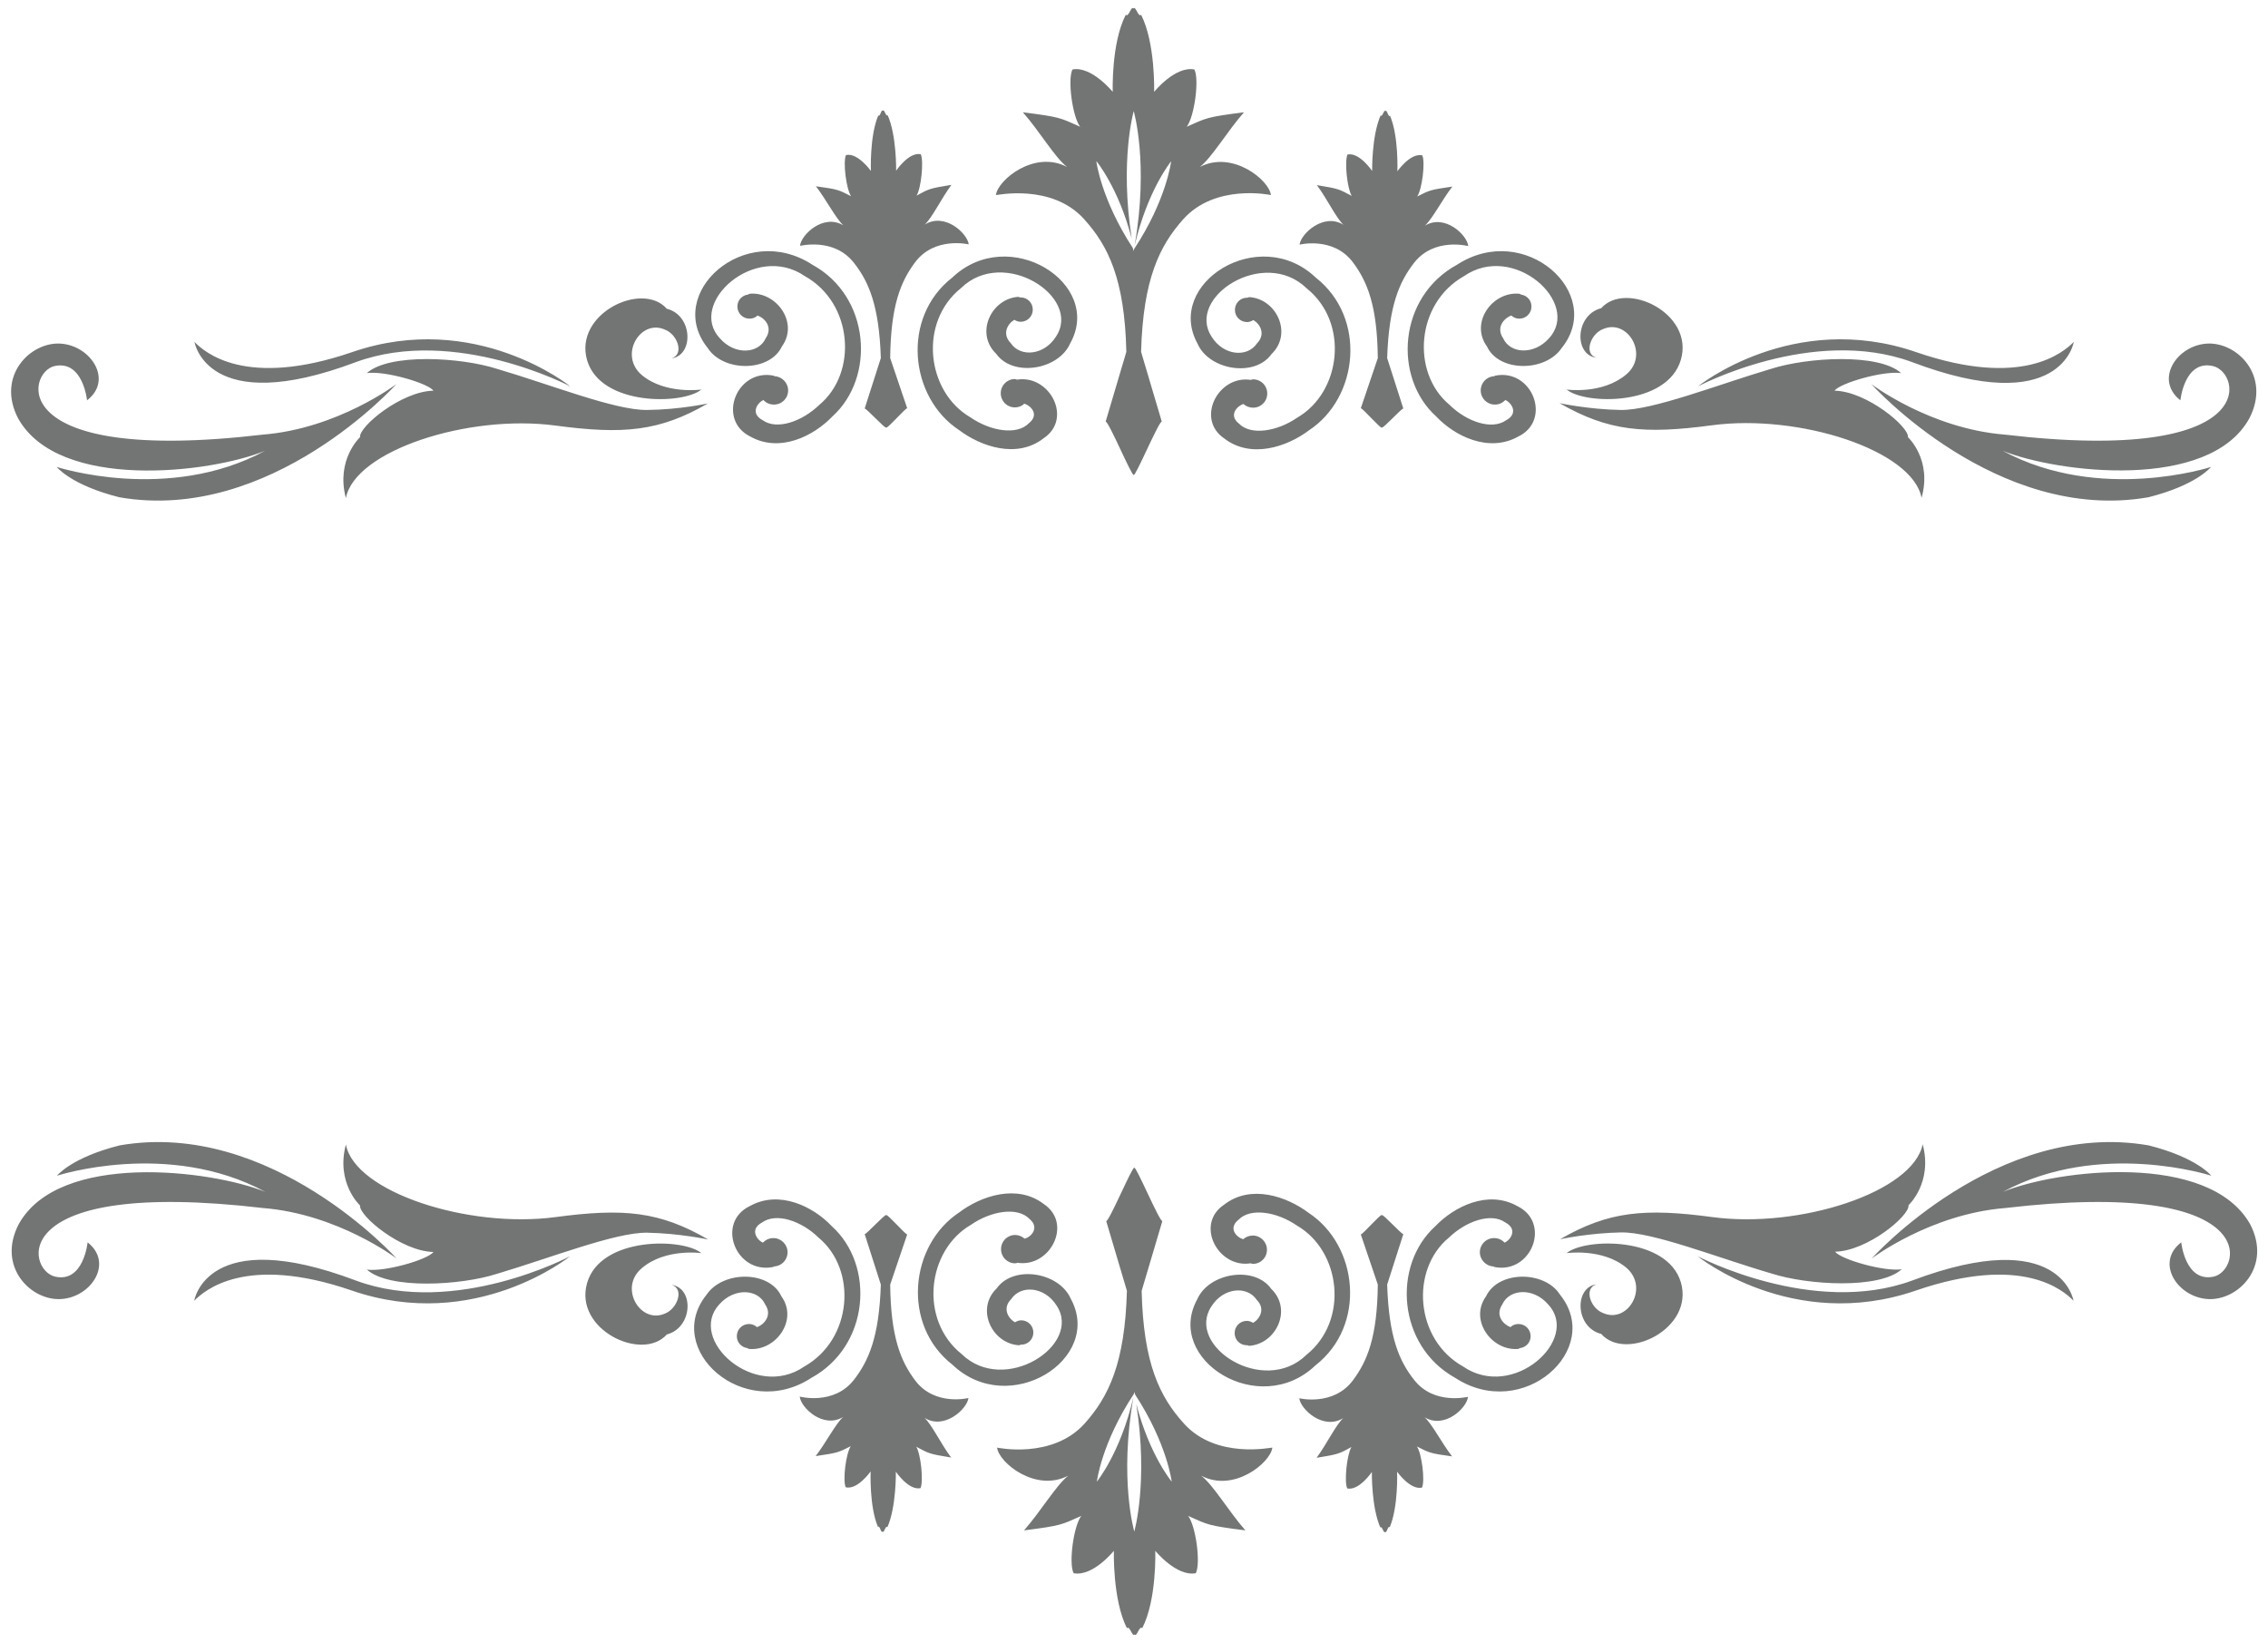 <!--?xml version="1.0" encoding="utf-8"?-->
<!-- Generator: Adobe Illustrator 22.1.0, SVG Export Plug-In . SVG Version: 6.00 Build 0)  -->
<svg version="1.1" id="_x33_" xmlns="http://www.w3.org/2000/svg" xmlns:xlink="http://www.w3.org/1999/xlink" x="0px" y="0px" viewBox="0 0 800 579.4" style="enable-background:new 0 0 800 579.4;" xml:space="preserve">
<style type="text/css">
	.st0{fill:#737575;}
</style>
<g>
	<path class="st0" d="M275.8,122.2c6.1-8.4-2-19.4-11.3-18.6c-0.3,0.1-0.5,0.2-0.7,0.3c-2.1,0.3-3.7,2-3.7,4.2
		c0,2.4,1.9,4.3,4.3,4.3c1.1,0,2.1-0.4,2.8-1.1c2.6,0.9,5.5,4.1,2.9,8c-2.5,5.5-10.9,6.1-16.2,0c-11.5-12.3,12.4-34,30-21.9
		c17,9.5,18.7,34.1,5.1,45.4c-6.1,5.9-15,9-20,5.4c-4.5-2.4-1.8-6.2,0.3-7.1c0.9,1,2.2,1.6,3.7,1.6c2.8,0,5-2.2,5-5
		c0-2.7-2.2-4.9-4.8-5c-0.1-0.1-0.2-0.1-0.3-0.2c-13.1-2.6-20.2,15.6-8.2,21.5c10.4,5.8,22.3-0.2,28.9-7.1
		c15.3-13.8,13.4-42.3-7-53.5c-23.9-15.6-52.4,10.1-37,29.3C255.1,131.3,271.5,131.3,275.8,122.2z M228.3,144.6
		c-11.3,0.2-34.5-9.1-53-14.5c-12.7-4.1-38-5.6-45.9,1.5c6.3-0.9,21.5,3.5,23.5,6.2c-11.3,0.2-26.4,12.7-25.9,16.4
		c0,0-8.6,7.9-5,21.5c3.2-16.8,43.2-29.7,73.9-25.6c23.9,3.2,36.7,2.1,53.8-7.8C249.7,142.3,239.6,144.5,228.3,144.6z M382.4,77.3
		c8.5,9.4,14.3,21.1,14.9,46.8l-7.3,24.6c1.1,0,9.3,19.5,9.9,18.8c0.6,0.7,8.8-18.8,9.9-18.8l-7.3-24.6c0.7-25.6,6.5-37.4,14.9-46.8
		c11.4-12.7,30.9-8.5,30.9-8.5c-0.6-5.3-13.6-15.9-25.1-9.9c4.2-3.2,9.7-12.6,15.6-19.3c-13.2,1.7-13,1.9-20.2,5.1
		c2.7-3.5,4.5-16.7,2.7-20.2c-6.8-1.3-14.2,7.9-14.2,7.9s0.5-17.2-4.6-27.2c-1,1.1-1.9-3.3-2.7-2.2c-0.8-1.1-1.7,3.3-2.7,2.2
		c-5.2,10.1-4.6,27.2-4.6,27.2s-7.5-9.2-14.2-7.9c-1.8,3.5,0,16.7,2.7,20.2c-7.2-3.2-6.9-3.4-20.2-5.1c5.9,6.7,11.3,16,15.6,19.3
		c-11.5-6.1-24.5,4.6-25.1,9.9C351.5,68.9,371,64.6,382.4,77.3z M399.2,84.2c-4.3-27.6,0.7-45,0.7-45s5.4,18.4,0.3,47.5
		c4.6-19.7,12.9-29.8,12.9-29.8s-1.6,13.6-13.1,31c0,0,0,0,0,0c0,0.1,0,0.1,0,0.2c0,0,0-0.1-0.1-0.1c0,0.2-0.1,0.4-0.1,0.7
		c-0.1-0.4-0.1-0.8-0.2-1.2c-11.3-17.3-12.9-30.7-12.9-30.7S394.5,66.1,399.2,84.2z M301.2,92.7c5.3,6.7,8.9,15.2,9.5,33.6
		l-5.7,17.8c0.7,0,7.2,7.2,7.6,6.7c0.4,0.5,6.7-6.8,7.4-6.8l-6-17.7c0.2-18.5,3.7-27,8.8-33.8c6.9-9.2,18.9-6.3,18.9-6.3
		c-0.4-3.8-8.4-11.4-15.5-7c2.6-2.4,5.8-9.1,9.4-14c-8.1,1.3-8,1.5-12.3,3.8c1.6-2.5,2.6-12.1,1.5-14.6c-4.2-0.9-8.7,5.8-8.7,5.8
		s0.2-12.4-3-19.6c-0.6,0.8-1.2-2.4-1.7-1.5c-0.5-0.8-1,2.4-1.6,1.6c-3.1,7.3-2.6,19.6-2.6,19.6s-4.7-6.6-8.8-5.6
		c-1.1,2.5,0.1,12,1.8,14.5c-4.4-2.2-4.3-2.4-12.4-3.5c3.7,4.8,7.1,11.5,9.7,13.8c-7.1-4.3-15,3.4-15.3,7.2
		C282.1,86.8,294.1,83.6,301.2,92.7z M335.9,97.9c-18.1,14.1-15.1,42.3,2.4,53.8c7.7,5.8,20.4,10.2,29.8,2.9
		c10.4-6.9,2.2-22.5-9.3-20.7c-0.3,0-0.5-0.2-0.8-0.2c-2.8,0-5,2.2-5,5c0,2.8,2.2,5,5,5c1.3,0,2.5-0.5,3.3-1.3
		c2.2,0.6,5.5,3.8,1.6,6.9c-4.2,4.3-13.5,2.8-20.6-2.1c-15.5-9-18.4-33.5-3.3-45.6c15.1-14.7,42.7,3.2,33.5,17.1
		c-4.2,6.7-12.6,7.4-16,2.3c-3.2-3.3-1-6.9,1.3-8.2c0.6,0.4,1.4,0.7,2.2,0.7c2.4,0,4.3-1.9,4.3-4.3c0-2.4-1.9-4.3-4.3-4.3
		c-0.1,0-0.1,0-0.2,0c-0.2,0-0.4-0.2-0.6-0.2c-9.5,0.6-15.4,12.8-7.8,20.1c5.9,8.3,22,5.7,26.1-3.7C389.3,100,355.9,78.9,335.9,97.9
		z M673,154.2c0.5-3.6-14.6-16.2-25.9-16.4c2-2.7,17.2-7.1,23.5-6.2c-7.9-7.1-33.1-5.6-45.9-1.5c-18.6,5.5-41.8,14.7-53.1,14.5
		c-11.3-0.2-21.5-2.4-21.5-2.4c17.2,9.9,29.9,11,53.8,7.8c30.7-4.1,70.7,8.8,73.9,25.6C681.6,162.1,673,154.2,673,154.2z
		 M247.4,137.4c0,0-12.7,1.8-21-5.1c-8.3-7-0.5-20,8.2-16c4.3,1.6,6.9,8.6,2.3,10.1c7.9-1.1,7.5-15.2-1.7-17.5
		c-8.7-9.9-32.9,1.8-28.1,18.2C211.9,143.3,240.9,142.8,247.4,137.4z M674.4,127.7c52.8,20,57.1-7.1,57.1-7.1
		c-3.6,3.6-18.1,16.5-55.6,3.6c-43.5-15-77,12.1-77,12.1S639.4,114.8,674.4,127.7z M707.2,153.3c-26.4-2.1-47.1-17.8-47.1-17.8
		s44.2,49.2,97.7,39.9c17.1-4.3,22.1-10.7,22.1-10.7s-39.2,12.8-73.5-5.7c19.3,7.8,72.8,14.3,87-11.4c7.8-15-4.3-27.1-15-26.4
		c-10.7,0.7-18.5,12.8-9.3,20c0,0,1.4-14.3,11.4-12.1C790.6,131.2,798.5,164,707.2,153.3z M552.6,137.4c6.5,5.4,35.5,5.9,40.3-10.5
		c4.8-16.4-19.4-28-28.1-18.2c-9.2,2.4-9.7,16.4-1.7,17.5c-4.6-1.4-2-8.5,2.3-10.1c8.7-3.9,16.5,9.1,8.2,16
		C565.2,139.2,552.6,137.4,552.6,137.4z M477.2,92.5c5.1,6.8,8.6,15.3,8.8,33.8l-6,17.7c0.7,0,7,7.3,7.4,6.8
		c0.4,0.5,6.9-6.7,7.6-6.7l-5.7-17.8c0.6-18.5,4.3-26.9,9.5-33.6c7.1-9.1,19.1-5.9,19.1-5.9c-0.3-3.8-8.2-11.5-15.3-7.2
		c2.6-2.3,6-9,9.7-13.8c-8.1,1.2-8,1.3-12.4,3.5c1.7-2.5,2.9-12,1.8-14.5c-4.2-1-8.8,5.6-8.8,5.6s0.5-12.4-2.6-19.6
		c-0.6,0.8-1.1-2.4-1.6-1.6c-0.5-0.8-1.1,2.3-1.7,1.5c-3.2,7.2-3,19.6-3,19.6s-4.5-6.7-8.7-5.8c-1.1,2.5-0.1,12,1.5,14.6
		c-4.4-2.3-4.2-2.5-12.3-3.8c3.6,4.8,6.8,11.6,9.4,14c-7-4.4-15.1,3.2-15.5,7C458.3,86.3,470.3,83.3,477.2,92.5z M506.6,146.9
		c6.5,6.9,18.5,12.9,28.9,7.1c12.1-5.8,5-24.1-8.1-21.5c-0.1,0-0.2,0.1-0.3,0.2c-2.7,0.1-4.8,2.3-4.8,5c0,2.8,2.2,5,5,5
		c1.5,0,2.7-0.6,3.7-1.6c2.1,0.9,4.8,4.7,0.3,7.1c-5,3.6-13.9,0.6-20-5.4c-13.6-11.3-11.9-35.8,5.1-45.4c17.5-12.1,41.4,9.5,30,21.9
		c-5.3,6-13.7,5.5-16.2,0c-2.6-3.8,0.3-7.1,2.9-8c0.8,0.7,1.7,1.1,2.8,1.1c2.4,0,4.3-1.9,4.3-4.3c0-2.2-1.6-3.9-3.7-4.2
		c-0.2-0.1-0.4-0.3-0.7-0.3c-9.4-0.8-17.4,10.2-11.3,18.6c4.2,9.1,20.6,9.1,26.4,0.5c15.4-19.2-13.1-44.9-37-29.3
		C493.2,104.7,491.3,133.1,506.6,146.9z M464.1,97.9c-20-19-53.3,2.1-41.7,23.3c4.1,9.4,20.2,12,26.1,3.7c7.6-7.3,1.7-19.5-7.8-20.1
		c-0.2,0-0.4,0.1-0.6,0.2c-0.1,0-0.1,0-0.2,0c-2.4,0-4.3,1.9-4.3,4.3c0,2.4,1.9,4.3,4.3,4.3c0.8,0,1.5-0.3,2.2-0.7
		c2.3,1.3,4.5,4.9,1.3,8.2c-3.4,5.1-11.8,4.4-16-2.3c-9.2-13.9,18.4-31.8,33.5-17.1c15.1,12.1,12.2,36.6-3.3,45.6
		c-7.1,4.9-16.4,6.4-20.6,2.1c-3.8-3-0.5-6.3,1.6-6.9c0.9,0.8,2.1,1.3,3.4,1.3c2.8,0,5-2.2,5-5c0-2.8-2.2-5-5-5
		c-0.3,0-0.5,0.1-0.8,0.2c-11.5-1.8-19.6,13.8-9.3,20.7c9.4,7.2,22.1,2.9,29.8-2.9C479.2,140.3,482.2,112.1,464.1,97.9z
		 M125.6,127.7c35-12.8,75.6,8.6,75.6,8.6s-33.5-27.1-77-12.1c-37.6,12.9-52.1,0-55.6-3.6C68.6,120.5,72.8,147.6,125.6,127.7z
		 M93.5,159c-34.2,18.5-73.5,5.7-73.5,5.7s5,6.4,22.1,10.7c53.5,9.3,97.7-39.9,97.7-39.9s-20.7,15.7-47.1,17.8
		C1.5,164,9.4,131.2,19.3,129.1c10-2.1,11.4,12.1,11.4,12.1c9.3-7.1,1.4-19.3-9.3-20c-10.7-0.7-22.8,11.4-15,26.4
		C20.8,173.3,74.3,166.9,93.5,159z M552.6,442c0,0,12.7-1.8,21,5.1c8.3,7,0.5,20-8.2,16c-4.3-1.6-6.9-8.6-2.3-10.1
		c-7.9,1.1-7.5,15.2,1.7,17.5c8.7,9.9,32.9-1.8,28.1-18.2C588.1,436.1,559.1,436.6,552.6,442z M524.2,457.2
		c-6.1,8.4,2,19.4,11.3,18.6c0.3-0.1,0.5-0.2,0.7-0.3c2.1-0.3,3.7-2,3.7-4.2c0-2.4-1.9-4.3-4.3-4.3c-1.1,0-2.1,0.4-2.8,1.1
		c-2.5-0.9-5.5-4.1-2.9-8c2.5-5.5,10.9-6.1,16.2,0c11.5,12.3-12.4,34-30,21.9c-17-9.5-18.7-34.1-5.1-45.4c6.1-5.9,15-9,20-5.4
		c4.5,2.4,1.8,6.2-0.3,7.1c-0.9-1-2.2-1.6-3.7-1.6c-2.8,0-5,2.2-5,5c0,2.7,2.2,4.9,4.8,5c0.1,0.1,0.2,0.1,0.3,0.2
		c13.1,2.6,20.2-15.6,8.1-21.5c-10.4-5.8-22.3,0.2-28.9,7.1c-15.3,13.8-13.4,42.2,7,53.5c23.9,15.6,52.4-10.1,37-29.3
		C544.9,448.1,528.5,448.1,524.2,457.2z M498.8,486.7c-5.3-6.7-8.9-15.1-9.5-33.6l5.7-17.8c-0.7,0-7.2-7.2-7.6-6.7
		c-0.4-0.5-6.7,6.8-7.4,6.8l6,17.7c-0.2,18.5-3.7,27-8.8,33.8c-6.9,9.2-18.9,6.3-18.9,6.3c0.4,3.8,8.4,11.4,15.5,7
		c-2.6,2.4-5.8,9.1-9.4,14c8.1-1.3,8-1.5,12.3-3.8c-1.6,2.6-2.6,12.1-1.5,14.6c4.2,0.9,8.7-5.8,8.7-5.8s-0.2,12.4,3,19.6
		c0.6-0.8,1.2,2.4,1.7,1.5c0.5,0.8,1-2.4,1.6-1.6c3.1-7.3,2.6-19.6,2.6-19.6s4.7,6.6,8.8,5.6c1.1-2.5-0.1-12-1.8-14.5
		c4.4,2.2,4.3,2.4,12.4,3.5c-3.7-4.8-7.1-11.5-9.7-13.8c7.1,4.3,15-3.4,15.3-7.2C517.9,492.6,505.9,495.8,498.8,486.7z M674.4,451.7
		c-34.9,12.8-75.6-8.6-75.6-8.6s33.5,27.1,77,12.1c37.6-12.9,52.1,0,55.6,3.6C731.4,458.9,727.2,431.8,674.4,451.7z M706.5,420.4
		c34.2-18.5,73.5-5.7,73.5-5.7s-5-6.4-22.1-10.7c-53.5-9.3-97.7,39.9-97.7,39.9s20.7-15.7,47.1-17.8c91.3-10.7,83.5,22.1,73.5,24.2
		c-10,2.1-11.4-12.1-11.4-12.1c-9.3,7.1-1.4,19.3,9.3,20c10.7,0.7,22.8-11.4,15-26.4C779.2,406.1,725.7,412.5,706.5,420.4z
		 M195.9,429.3c-30.7,4.1-70.7-8.8-73.9-25.6c-3.6,13.6,5,21.5,5,21.5c-0.5,3.6,14.6,16.2,25.9,16.4c-2,2.7-17.2,7.1-23.5,6.2
		c7.9,7.1,33.2,5.6,45.9,1.5c18.6-5.5,41.8-14.7,53-14.5c11.3,0.2,21.5,2.4,21.5,2.4C232.6,427.2,219.8,426.1,195.9,429.3z
		 M604.1,429.3c-23.9-3.2-36.7-2.1-53.8,7.8c0,0,10.2-2.2,21.5-2.4c11.3-0.2,34.5,9.1,53.1,14.5c12.7,4.1,38,5.6,45.9-1.5
		c-6.3,0.9-21.5-3.5-23.5-6.2c11.3-0.2,26.4-12.7,25.9-16.4c0,0,8.6-7.9,5-21.5C674.8,420.5,634.8,433.4,604.1,429.3z M417.6,502.1
		c-8.5-9.4-14.3-21.1-14.9-46.8l7.3-24.6c-1.1,0-9.3-19.5-9.9-18.8c-0.6-0.7-8.8,18.8-9.9,18.8l7.3,24.6
		c-0.7,25.6-6.5,37.4-14.9,46.8c-11.4,12.7-30.9,8.5-30.9,8.5c0.6,5.3,13.6,15.9,25.1,9.9c-4.2,3.3-9.7,12.6-15.6,19.3
		c13.2-1.7,13-1.9,20.2-5.1c-2.7,3.5-4.5,16.7-2.7,20.2c6.8,1.3,14.2-7.9,14.2-7.9s-0.5,17.2,4.6,27.3c1-1.1,1.9,3.3,2.7,2.2
		c0.8,1.1,1.7-3.3,2.7-2.2c5.2-10.1,4.6-27.3,4.6-27.3s7.5,9.2,14.3,7.9c1.8-3.5,0-16.7-2.7-20.2c7.2,3.2,6.9,3.4,20.2,5.1
		c-5.9-6.7-11.3-16-15.6-19.3c11.5,6.1,24.5-4.6,25.1-9.9C448.5,510.5,429,514.8,417.6,502.1z M400.8,495.2c4.3,27.6-0.7,45-0.7,45
		s-5.4-18.4-0.3-47.4c-4.6,19.7-12.9,29.8-12.9,29.8s1.6-13.6,13.1-31v0c0-0.1,0-0.1,0-0.2c0,0,0,0.1,0.1,0.1c0-0.2,0.1-0.4,0.1-0.7
		c0.1,0.4,0.1,0.8,0.2,1.1c11.3,17.3,12.9,30.7,12.9,30.7S405.5,513.3,400.8,495.2z M361.4,436.9c-0.9-0.8-2.1-1.3-3.3-1.3
		c-2.8,0-5,2.2-5,5c0,2.8,2.2,5,5,5c0.3,0,0.5-0.1,0.8-0.2c11.5,1.8,19.6-13.8,9.3-20.7c-9.4-7.2-22.1-2.9-29.8,2.9
		c-17.5,11.5-20.5,39.7-2.4,53.8c20,19,53.3-2.1,41.7-23.3c-4.1-9.4-20.2-12-26.1-3.7c-7.6,7.3-1.7,19.5,7.8,20.1
		c0.2,0,0.4-0.1,0.6-0.2c0.1,0,0.1,0,0.2,0c2.4,0,4.3-1.9,4.3-4.3c0-2.4-1.9-4.3-4.3-4.3c-0.8,0-1.5,0.3-2.2,0.7
		c-2.3-1.3-4.6-4.9-1.3-8.2c3.4-5.1,11.8-4.4,16,2.3c9.2,13.9-18.4,31.8-33.5,17.1c-15.1-12.1-12.2-36.6,3.3-45.6
		c7.1-4.9,16.4-6.4,20.6-2.1C366.9,433.1,363.6,436.4,361.4,436.9z M125.6,451.7c-52.8-20-57.1,7.1-57.1,7.1
		c3.6-3.6,18.1-16.5,55.6-3.6c43.5,15,77-12.1,77-12.1S160.6,464.6,125.6,451.7z M92.8,426.1c26.4,2.1,47.1,17.8,47.1,17.8
		s-44.2-49.2-97.7-39.9c-17.1,4.3-22.1,10.7-22.1,10.7s39.2-12.8,73.5,5.7c-19.3-7.8-72.8-14.3-87,11.4c-7.8,15,4.3,27.1,15,26.4
		c10.7-0.7,18.5-12.8,9.3-20c0,0-1.4,14.3-11.4,12.1C9.4,448.2,1.5,415.4,92.8,426.1z M293.4,432.5c-6.5-6.9-18.5-12.9-28.9-7.1
		c-12.1,5.8-5,24.1,8.2,21.5c0.1,0,0.2-0.1,0.3-0.2c2.7-0.1,4.8-2.3,4.8-5c0-2.7-2.2-5-5-5c-1.5,0-2.7,0.6-3.7,1.6
		c-2.1-0.9-4.8-4.7-0.3-7.1c5-3.6,13.9-0.6,20,5.4c13.6,11.3,11.9,35.8-5.1,45.4c-17.5,12.1-41.4-9.5-30-21.9c5.3-6,13.7-5.5,16.2,0
		c2.6,3.8-0.3,7.1-2.9,8c-0.8-0.7-1.7-1.1-2.8-1.1c-2.4,0-4.3,1.9-4.3,4.3c0,2.2,1.6,3.9,3.7,4.2c0.2,0.1,0.4,0.3,0.7,0.3
		c9.3,0.8,17.4-10.2,11.3-18.6c-4.2-9.1-20.6-9.1-26.4-0.5c-15.4,19.2,13.1,44.9,37,29.3C306.8,474.7,308.7,446.3,293.4,432.5z
		 M322.8,486.9c-5.1-6.8-8.6-15.3-8.8-33.8l6-17.7c-0.7,0-7-7.3-7.4-6.8c-0.4-0.5-6.9,6.7-7.6,6.7l5.7,17.8
		c-0.6,18.5-4.3,26.9-9.5,33.6c-7.1,9.1-19.1,5.9-19.1,5.9c0.3,3.8,8.2,11.5,15.3,7.2c-2.6,2.3-6,9-9.7,13.8c8.1-1.2,8-1.3,12.4-3.5
		c-1.7,2.5-2.9,12-1.8,14.5c4.2,1,8.8-5.6,8.8-5.6s-0.5,12.4,2.6,19.6c0.6-0.8,1.1,2.4,1.6,1.6c0.5,0.8,1.1-2.4,1.7-1.5
		c3.2-7.2,3-19.6,3-19.6s4.5,6.7,8.7,5.8c1.1-2.5,0.1-12-1.5-14.6c4.4,2.3,4.2,2.5,12.3,3.8c-3.6-4.8-6.8-11.6-9.4-14
		c7,4.4,15.1-3.2,15.5-7C341.7,493.1,329.7,496.1,322.8,486.9z M442,466.6c-0.6-0.4-1.4-0.7-2.2-0.7c-2.4,0-4.3,1.9-4.3,4.3
		c0,2.4,1.9,4.3,4.3,4.3c0.1,0,0.1,0,0.2,0c0.2,0,0.4,0.2,0.6,0.2c9.5-0.6,15.4-12.8,7.8-20.1c-5.9-8.3-22-5.7-26.1,3.7
		c-11.6,21.2,21.8,42.3,41.7,23.3c18.1-14.1,15.1-42.3-2.4-53.8c-7.7-5.8-20.4-10.2-29.8-2.9c-10.4,6.9-2.2,22.5,9.3,20.7
		c0.3,0,0.5,0.2,0.8,0.2c2.8,0,5-2.2,5-5c0-2.7-2.2-5-5-5c-1.3,0-2.5,0.5-3.4,1.3c-2.2-0.6-5.5-3.8-1.6-6.9
		c4.2-4.3,13.5-2.8,20.6,2.1c15.5,9,18.4,33.5,3.3,45.6c-15.1,14.7-42.7-3.2-33.5-17.1c4.2-6.7,12.6-7.4,16-2.3
		C446.5,461.7,444.3,465.3,442,466.6z M247.4,442c-6.5-5.4-35.5-5.9-40.3,10.5c-4.8,16.4,19.4,28,28.1,18.2
		c9.2-2.4,9.7-16.4,1.7-17.5c4.6,1.4,2,8.4-2.3,10.1c-8.7,3.9-16.5-9.1-8.2-16C234.7,440.2,247.4,442,247.4,442z"></path>
</g>
</svg>
